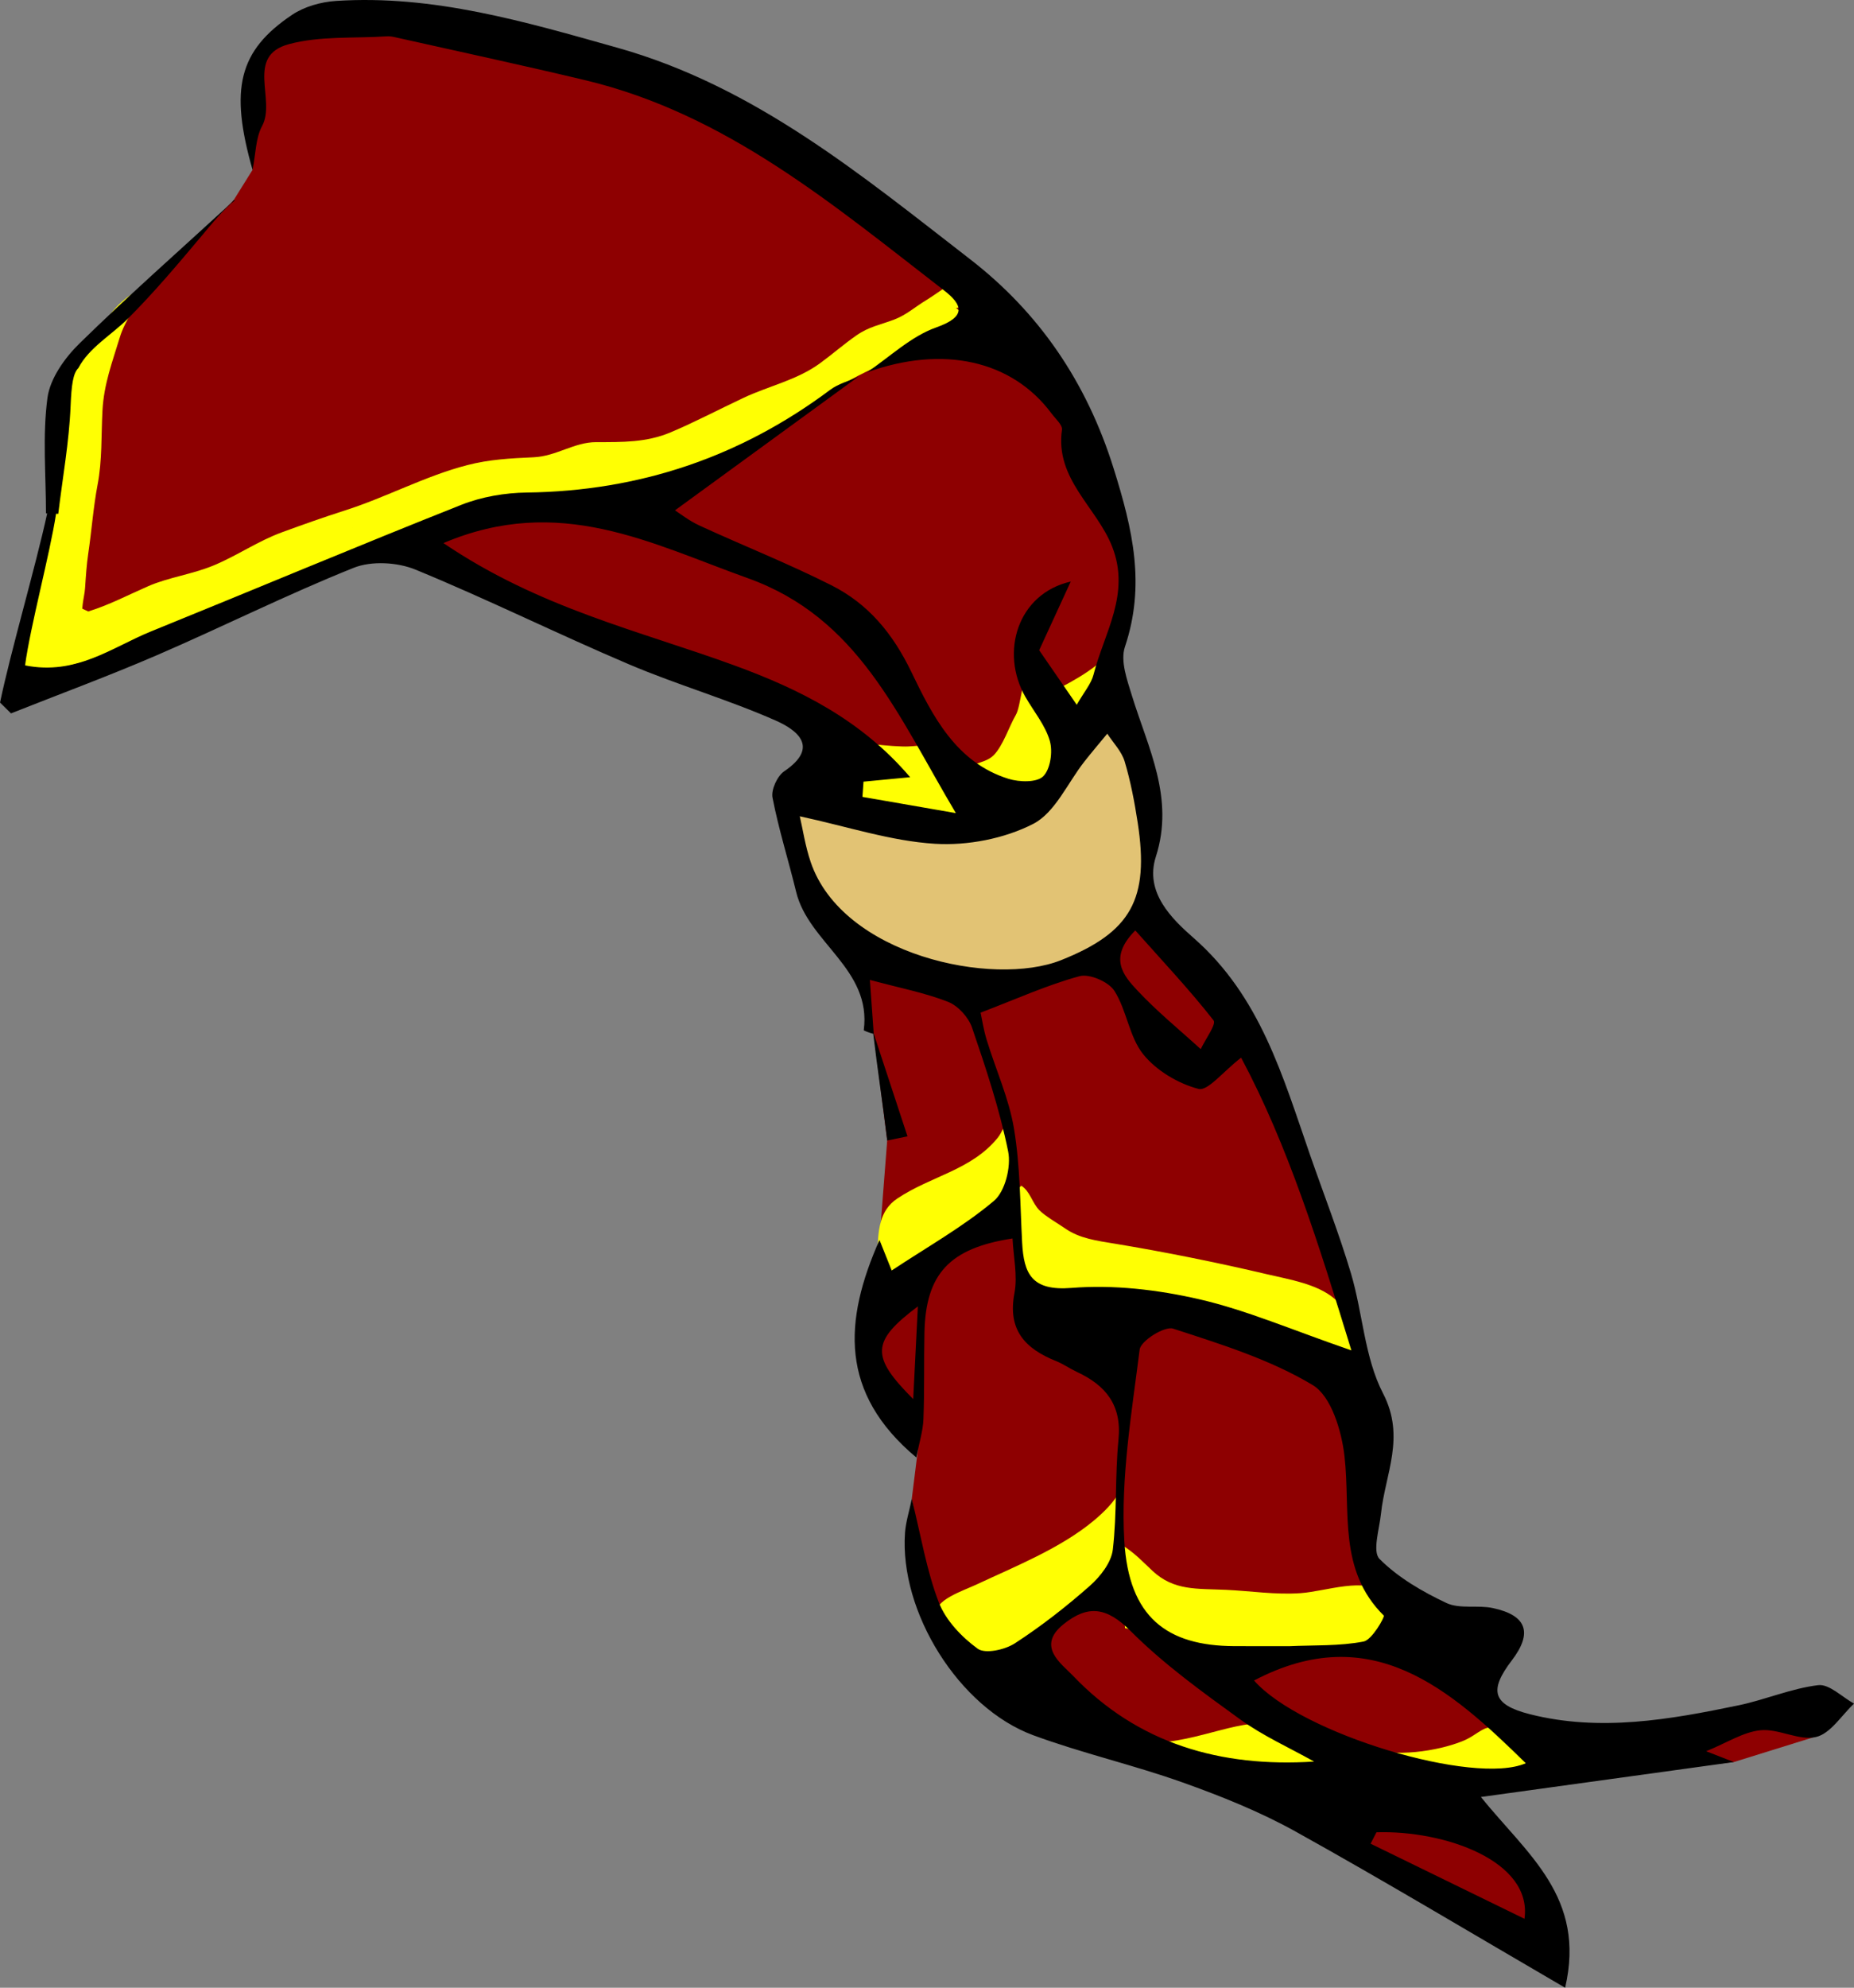 <?xml version="1.0" encoding="utf-8"?>
<!-- Generator: Adobe Illustrator 16.0.0, SVG Export Plug-In . SVG Version: 6.00 Build 0)  -->
<!DOCTYPE svg PUBLIC "-//W3C//DTD SVG 1.1//EN" "http://www.w3.org/Graphics/SVG/1.1/DTD/svg11.dtd">
<svg version="1.1" id="Layer_1" xmlns="http://www.w3.org/2000/svg" xmlns:xlink="http://www.w3.org/1999/xlink" x="0px" y="0px"
	 width="688.082px" height="737.535px" viewBox="0 0 688.082 737.535" enable-background="new 0 0 688.082 737.535"
	 xml:space="preserve">
<rect x="0" y="0" width="688.082" height="737.535" fill="#808080" stroke="none"/>
<g id="Layer_4">
	<polygon fill="#8E0001" points="131.826,6.856 209.535,19.29 289.316,53.481 328.69,80.421 376.351,119.793 403.29,166.419 
		412.305,187.206 417.608,209.659 414.177,240.844 410.747,256.749 417.608,272.653 423.533,287.31 425.404,303.214 
		425.404,312.258 425.404,335.646 439.436,353.111 465.634,387.914 499.624,480.972 510.851,532.115 504.927,576.708 
		528.626,596.667 551.704,628.789 567.608,644.07 632.161,644.07 681.747,632.531 672.659,644.712 643.483,653.789 563.243,661.533 
		539.54,667.771 552.327,681.492 574.469,707.06 570.727,726.707 470.622,667.767 409.501,646.56 348.687,605.707 338.387,556.158 
		340.647,538.052 328.106,514.023 323.118,488.451 326.405,460.082 329.269,423.175 324.259,383.511 316.567,354.668 
		293.178,309.76 296.296,292.297 308.77,269.532 264.799,249.884 152.533,204.043 131.826,206.538 11.575,257.058 5.65,248.95 
		20.62,184.396 23.426,140.113 39.954,122.024 86.692,74.305 93.73,63.022 92.346,38.137 96.711,19.738 114.487,6.856 	"/>
</g>
<g id="Layer_1_1_">
	<polygon fill="#E2C374" points="291.629,296.653 341.076,306.302 380.389,296.653 399.445,277.839 413.434,265.54 422.969,285.92 
		427.182,315.949 425.404,335.646 404.509,357.194 369.296,364.912 326.604,355.023 303.688,335.245 291.629,305.819 	"/>
	<path fill="#FFFF03" d="M22.708,249.479c0-9.791,1.322-19.153,1.313-28.96c-0.008-6.443,0.558-13.042,1.649-19.357
		c0.878-5.062,2.934-9.564,3.619-14.694c1.229-9.174,0.313-18.945,0.416-28.269c0.055-4.885,1.042-8.372,2.723-12.875
		c1.61-4.321,1.387-9.394,3.608-13.446c3.507-6.39,12.132-13.258,13.324-20.442c-4.109,2.699-7.746,6.909-11.324,10.265
		c-4.002,3.755-10.668,8.516-13.337,13.39c-3.92,7.164-4.586,19.512-5.499,27.845c-0.943,8.595,1.842,17.217,0.467,25.692
		c-1.592,9.818-5.012,19.572-6.895,29.684c-1.626,8.736-5.733,17.23-7.456,25.901c-1.18,5.937-2.692,10.048,4.646,10.078
		c5.205,0.022,7.679-3.052,12.308-4.81"/>
	<path fill="#FFFF03" d="M19.209,238.111c4.017-0.824,7.207-4.421,11.422-5.707c5.73-1.75,11.691-3.384,17.448-5.323
		c11.684-3.933,23.054-8.925,34.226-14.213c3.376-1.598,6.546-4.08,9.878-5.781c6.612-3.38,13.483-3.408,20.282-5.367
		c5.85-1.686,11.542-3.7,17.313-5.601c5.022-1.653,9.844-5.162,14.572-6.874c5.516-1.997,11.217-3.566,16.576-5.775
		c2.963-1.221,6.332-3.41,9.368-3.987c7.515-1.427,17.075,0.125,24.779,0.033c6.883-0.083,12.968-2.015,19.574-3.5
		c10.661-2.397,21.76-3.938,32.307-7.44c23.06-7.656,46.693-20.158,66.546-34.001c7.009-4.887,13.603-9.103,21.35-13.02
		c4.027-2.036,16.987-9.872,20.191-7.169c8.862,7.479-11.875,16.167-16.636,17.369c-16.592,4.192-29.29,12.551-42.736,22.398
		c-15.237,11.162-34.124,23.168-52.955,25.352c-8.52,0.988-16.659,3.983-25.253,4.82c-6.92,0.676-13.472,1.293-20.24,3.084
		c-13.207,3.495-27.459,4.932-40.162,9.465c-11.681,4.167-22.278,10.231-33.732,14.198c-9.403,3.255-17.783,6.517-27.156,9.632
		c-10.787,3.584-21.56,8.814-32.489,12.945c-10.088,3.814-20.459,9.313-30.99,11.576c-5.614,1.205-10.825,2.984-16.464,4.199
		c-0.852-2.815-2.106-6.54-0.876-9.5c3.452,0.75,3.468-1.911,5.607-3.563"/>
	<path fill="#FFFF03" d="M379.038,439.933c3.283,2.109,3.99,6.314,6.679,9.086c2.08,2.15,7.148,5.076,9.622,6.797
		c5.353,3.721,11.695,4.535,18.584,5.67c18.257,3.002,38.033,6.998,56.34,11.314c8.39,1.98,18.492,3.557,24.986,9.049
		c7.451,6.301,6.865,17.531,9.534,26.352c-8.95-5.377-16.011-8.697-27.171-8.697c-6.777,0-12.475,0.695-18.293-2.26
		c-4.252-2.16-7.562-5.561-12.359-7.191c-9.661-3.289-22.261-0.791-33.058-0.82c-13.338-0.033-23.282,1.717-32.691-7.609
		c-0.591-9.121-1.317-33.029-14.363-28.865c-6.854,2.189-12.328,10.064-18.66,13.865c-3.299,1.979-6.869,3.43-10.043,5.797
		c-1.593,1.189-6.627,7.738-8.592,7.828c-4.743,0.215-4.085-11.65-3.922-15.631c0.33-8.102,0.602-15.377,7.395-19.926
		c12.506-8.369,27.528-10.508,37.266-22.541c1.901-2.35,1.569-4.16,4.52-4.723c0.376,3.835,1.781,6.887,2.175,10.865
		c0.412,4.189-1.157,8.939,1.367,12.326"/>
	<path fill="#FFFF03" d="M417.381,643.291c11.404,8.416,33.715-2.322,46.56-3.574c13.912-1.354,30.129,4.525,43.691,9.016
		c9.958,3.295,25.647,1.125,35.152-2.699c6.352-2.559,7.991-6.861,14.358-4.504c4.087,1.516,13.373,6.807,12.924,12.035
		c-0.527,6.098-13.018,9.283-18.299,9.732c-10.877,0.928-22.238-0.752-33.017-2.236c-14.663-2.02-29.118,1.594-43.754,2.123
		c-21.125,0.764-42.332-8.553-59.673-19.207"/>
	<path fill="#FFFF03" d="M305.089,270.125c7.987,5.053,20.216,6.498,29.863,6.847c6.094,0.22,9.676-1.839,13.442,1.904
		c2.929,2.911,3.66,7.419,7.395,10.181c1.212-6.218,9.185-4.983,12.976-8.816c3.506-3.544,5.744-10.688,8.216-14.925
		c2.03-3.479,2.11-14.328,5.653-16.43c3.998-2.374,6.092,3.884,7.824,7.815c8.44-4.266,18.803-9.795,24.045-17.9
		c0.702,5.303-3.763,19.347-7.17,23.638c-2.877,3.623-7.177,2.022-9.536,4.313c-2.046,1.989-2.053,8.557-2.863,11.042
		c-1.733,5.306-4.691,17.368-10.384,19.92c-5.414,2.429-18.689-0.472-24.68-0.064c1.823,1.698,1.469,3.071,1.945,5.238
		c-6.886,0.728-12.253,3.631-18.917,3.375c-5.943-0.228-12.106-3.505-17.788-6.182c-6.354-2.996-13.183-2.892-15.232-8.866
		c-1.396-4.069-6.791-16.559-3.422-19.721"/>
	<path fill="#FFFF03" d="M416.695,573.451c4.477,2.805,7.556,6.154,11.073,9.434c7.955,7.41,16.454,6.504,27.23,7.002
		c9.278,0.43,18.259,1.887,27.696,1.23c9.488-0.656,23.95-6.211,31.058,0.102c5.999,5.328,7.227,9.652,1.71,15.234
		c-7.021,7.107-8.347,4.945-16.923,5.189c-4.406,0.125-7.859,2.65-12.107,3.496c-4.969,0.99-10.209,0.305-15.479,0.748
		c-10.959,0.922-25.079,5.148-35.598-0.082c-1.623-0.807-4.25-5.203-5.072-6.502c-4.795-0.158-7.889-4.563-12.727-5.188
		c-0.254-4.533-2.998-12.656-8.104-12.773c-5.138-0.115-15.938,9.936-20.167,13.074c-5.034,3.738-9.843,10.887-15.729,13.023
		c-6.176,2.242-11.455-1.729-16.432-5.131c-4.498-3.074-10.543-6.615-10.272-12.809c0.267-6.088,9.97-8.961,15.749-11.672
		c14.141-6.631,30.794-13.258,43.12-23.436c3.95-3.262,8.173-7.408,10.337-11.943c-0.158,6.555-0.089,12.561-1.557,18.844
		c0.146,0.797,0.647,1.059,1.506,0.787"/>
	<path fill="#FFFF03" d="M32.747,226.878c7.703-2.365,14.849-6.145,22.267-9.383c7.553-3.296,16.325-4.393,24.305-7.713
		c8.727-3.631,16.426-9.024,25.291-12.271c7.848-2.875,15.688-5.656,23.206-8.047c15.628-4.969,29.974-12.855,45.632-16.892
		c8.109-2.09,15.852-2.518,24.541-2.904c8.576-0.381,15.049-5.616,23.261-5.616c9.751,0,18.666,0.146,27.615-3.622
		c9.052-3.812,18.11-8.602,27.087-12.817c9.492-4.456,19.771-6.559,28.318-12.779c4.664-3.394,8.836-7.086,13.572-10.381
		c4.758-3.31,8.778-3.873,14.072-5.899c4.516-1.727,7.807-4.747,11.729-7.109c4.871-2.932,12.682-9.353,17.906-10.184
		c0.916,3.792,3.286,8.443,2.811,12.379c-5.469,0.276-9.846-0.05-14.576,2.133c-4.395,2.028-7.707,5.503-11.973,8.187
		c-7.549,4.749-16.354,8.757-24.486,13.317c-9.42,5.284-17.939,12.018-27.993,16.374c-9.163,3.971-16.366,10.512-26.104,13.635
		c-8.674,2.781-13.453,6.134-22.187,7.467c-8.469,1.293-22.978,6.018-31.571,6.874c-20.556,2.047-47.783,2.298-61.431,8.654
		c-12.899,6.008-24.559,10.372-38.229,13.346c-10.197,2.218-19.198,8-28.335,12.448c-10.563,5.143-21.135,10.771-32.477,12.966
		c-8.297,1.606-16.764,3.847-19.563-5.604"/>
	<path fill="#FFFF03" d="M31.147,229.78c-1.519-3.218,0.194-8.049,0.429-11.628c0.295-4.499,0.564-8.598,1.195-12.889
		c1.275-8.666,1.845-16.933,3.443-25.399c1.763-9.319,1.308-18.041,1.816-27.54c0.529-9.843,3.646-17.978,6.43-27.128
		c2.029-6.671,6.431-11.593,8.486-18.021c-8.051,2.7-16.271,13.118-17.832,21.096c-1.635,8.348-6.832,17.735-8.271,26.024
		c-3.22,18.546-1.597,36.181-4.402,54.902c-0.953,6.353-2.646,13.588-1.623,20.153c1.697,10.929,3.466,10.439,6.025,8.86
		l19.116-7.725L31.147,229.78z"/>
</g>
<g id="Layer_3">
	<path d="M674.805,625.259c-10.014,1.203-19.621,5.41-29.582,7.482c-25.59,5.326-51.424,9.867-77.406,3.303
		c-13.962-3.525-15.262-8.801-6.734-19.971c7.789-10.205,5.622-16.711-7.012-19.414c-5.668-1.215-12.341,0.434-17.295-1.904
		c-8.932-4.209-17.916-9.438-24.785-16.326c-2.717-2.725-0.063-11.051,0.535-16.787c1.557-14.768,9.188-28.402,0.773-44.627
		c-6.904-13.309-7.512-29.766-11.91-44.523c-4.434-14.881-10.122-29.383-15.221-44.066c-10.091-29.055-18.417-58.701-43.131-80.363
		c-8.169-7.156-18.309-16.964-14.056-30.212c6.985-21.757-2.889-40.27-8.891-59.746c-1.793-5.822-4.338-12.889-2.604-18.066
		c7.715-23.01,2.94-43.506-4.208-66.311c-10.102-32.249-27.828-57.875-53.217-77.522c-40.339-31.216-79.938-64.151-130.842-78.469
		C194.897,8.076,160.842-2.023,124.686,0.35c-5.556,0.366-11.717,2.081-16.273,5.145C88.575,18.816,85.149,32.928,93.73,63.021
		c1.206-5.979,1.125-11.783,3.535-16.243c5.279-9.764-6.354-25.981,9.941-30.392c11.506-3.109,24.129-2.103,36.257-2.901
		c0.96-0.063,1.963,0.055,2.905,0.27c23.66,5.314,47.379,10.39,70.963,16.035c52.194,12.495,92.044,46.292,133.033,77.961
		c6.988,5.397,8.369,9.757-2.882,13.731c-9.396,3.315-17.261,10.973-25.806,16.71c28.254-10.235,53.912-4.546,68.6,15.245
		c1.447,1.953,4.105,4.232,3.853,6.026c-2.621,18.33,12.942,28.747,18.659,43.422c6.851,17.588-3,31.918-6.938,47.425
		c-0.867,3.409-3.479,6.372-6.229,11.191c-5.747-8.342-10.521-15.269-13.948-20.246c4.479-9.741,8.1-17.61,11.719-25.478
		c-19.771,4.502-26.276,26.28-16.851,42.756c3.111,5.434,7.388,10.512,9.078,16.346c1.16,4.006,0.232,10.523-2.463,13.176
		c-2.383,2.347-8.891,2.162-12.898,0.909c-19.501-6.085-28.233-23.503-36.016-39.632c-6.961-14.429-16.065-25.309-29.714-32.191
		c-15.964-8.048-32.649-14.653-48.908-22.13c-3.921-1.803-7.402-4.571-9.114-5.651c23.286-16.97,45.654-33.27,68.019-49.573
		c-3.502,1.595-7.43,2.616-10.443,4.869c-33.397,24.96-70.813,37.559-112.544,38.096c-8.152,0.104-16.771,1.568-24.318,4.56
		c-38.537,15.285-76.754,31.38-115.171,46.971c-14.448,5.864-27.717,16.413-46.746,12.603c1.993-14.748,9.201-41.242,11.504-56.264
		c0.271,0.01,0.544,0.022,0.816,0.032c1.597-13.334,4.028-26.632,4.579-40.007c0.317-7.689,0.884-12.124,2.886-14.088
		c3.938-7.574,12.406-12.335,18.466-18.407c9.729-9.752,18.616-20.304,27.467-30.845c3.642-4.339,7.572-9.246,12.183-13.006
		c-0.169,0-0.337,0.002-0.509,0.002c-0.139,0.204-0.516,0.681-0.96,1.087c-18.799,17.275-37.972,34.166-56.21,52.016
		c-5.486,5.364-10.959,13.036-11.918,20.247c-1.871,14.051-0.548,28.525-0.548,42.821c0.147,0.007,0.298,0.012,0.445,0.018
		c-4.278,19.78-13.561,51.228-17.487,70.19c1.354,1.34,2.713,2.675,4.068,4.013c18.107-7.179,36.401-13.924,54.272-21.643
		c24.404-10.545,48.229-22.489,72.891-32.364c6.607-2.648,16.235-2.099,22.963,0.666c26.729,10.981,52.67,23.856,79.271,35.158
		c17.858,7.591,36.66,12.999,54.394,20.839c7.721,3.41,16.52,9.77,3.194,18.812c-2.596,1.761-4.937,6.847-4.361,9.813
		c2.281,11.781,5.935,23.28,8.769,34.958c4.594,18.925,28.075,28.628,25.091,51.31c-0.021,0.146,2.139,1.006,3.52,1.334
		c1.569,13.334,3.586,26.297,5.185,39.596c2.51-0.514,5.019-1.029,7.527-1.543c-4.18-12.709-8.358-25.414-12.538-38.121
		c-0.426-5.959-0.85-11.916-1.418-19.925c11.416,3.071,20.535,4.805,29.02,8.145c3.717,1.465,7.584,5.726,8.896,9.563
		c5.16,15.09,10.234,30.334,13.393,45.916c1.158,5.707-1.118,14.867-5.27,18.363c-11.379,9.576-24.586,16.982-37.949,25.83
		c-1.568-3.926-2.83-7.088-4.525-11.322c-13.28,29.957-14.979,56.736,13.67,80.711c1.066-5.52,2.464-9.83,2.635-14.197
		c0.417-10.711,0.145-21.445,0.378-32.166c0.477-21.766,9.244-31.311,32.688-34.908c0.332,6.834,1.945,13.818,0.715,20.262
		c-2.628,13.729,4,20.639,15.451,25.23c2.688,1.08,5.109,2.809,7.747,4.037c10.673,4.979,16.679,12.26,15.415,25.072
		c-1.336,13.557-0.518,27.34-2.108,40.85c-0.566,4.801-4.644,10.01-8.527,13.438c-8.754,7.73-18.051,14.992-27.845,21.344
		c-3.685,2.389-11.001,4.004-13.77,1.99c-5.951-4.324-11.869-10.525-14.453-17.242c-4.545-11.805-6.577-24.582-10.012-38.342
		c-0.954,4.627-2.233,8.564-2.519,12.574c-2.088,29.316,19.974,64.936,47.616,75.117c18.149,6.688,37.165,11,55.392,17.498
		c14.328,5.109,28.652,10.844,41.917,18.209c32.666,18.146,64.719,37.393,100.071,57.977c7.8-33.586-13.947-49.371-31.268-70.779
		c33.827-4.674,64.396-8.893,93.885-12.965c-2.127-0.832-5.758-2.25-10.274-4.016c7.729-3.139,13.798-7.166,20.203-7.787
		c6.755-0.65,14.322,4.012,20.606,2.5c5.373-1.297,9.434-8.043,14.076-12.377C683.644,629.664,678.899,624.771,674.805,625.259z
		 M338.923,519.117c-15.746-15.803-15.712-21.293,1.729-34.402C340.01,497.47,339.522,507.183,338.923,519.117z M513.572,599.447
		c0.435,0.43-4.339,9.016-7.486,9.625c-8.979,1.732-18.37,1.305-27.603,1.729c-6.813-0.014-13.621,0.014-20.432-0.02
		c-24.947-0.123-39.144-10.699-40.783-39.059c-1.361-23.51,2.737-47.424,5.697-70.996c0.408-3.238,9.263-8.775,12.416-7.75
		c17.739,5.773,36.008,11.443,51.817,20.943c6.891,4.145,10.736,17.045,11.797,26.439
		C501.303,560.771,496.484,582.539,513.572,599.447z M450.385,378.585c1.125,1.436-3.041,7.02-4.756,10.686
		c-7.904-7.227-16.273-14.012-23.555-21.815c-5.097-5.459-10.856-12.027-0.73-22.232
		C431.735,356.892,441.567,367.342,450.385,378.585z M272.534,246.886c-35.208-12.862-72.284-21.195-107.967-45.382
		c43.072-18.268,76.923,0.127,112.871,12.987c41.118,14.71,55.506,50.489,77.313,87.209c-13.276-2.307-23.971-4.167-34.67-6.024
		c0.134-1.884,0.262-3.766,0.395-5.651c5.195-0.496,10.392-0.987,17.309-1.65C319.655,267.098,296.821,255.754,272.534,246.886z
		 M300.867,319.835c-2.029-5.991-2.965-12.354-4.038-16.961c17.824,3.85,33.867,9.206,50.178,10.203
		c12.089,0.736,25.71-1.884,36.417-7.364c8.159-4.178,12.789-15.216,19.044-23.157c2.755-3.501,5.646-6.893,8.478-10.332
		c2.215,3.413,5.328,6.554,6.449,10.298c2.219,7.4,3.67,15.083,4.847,22.738c4.337,28.26-2.316,40.606-28.468,51.005
		C368.516,366.31,312.609,354.463,300.867,319.835z M397.687,477.869c-14.792,1.188-17.731-5.197-18.347-16.961
		c-0.736-14.057-0.707-28.273-3.005-42.091c-1.869-11.239-6.779-21.964-10.145-32.979c-1.175-3.848-1.769-7.873-2.258-10.105
		c13.412-5.119,24.8-10.3,36.715-13.524c3.711-1.001,10.801,2.071,12.947,5.44c4.595,7.212,5.477,17.041,10.696,23.531
		c4.878,6.059,12.959,10.877,20.515,12.844c3.451,0.898,9.03-6.355,15.817-11.591c17.456,32.692,28.853,69.302,40.923,108.612
		c-22.076-7.596-38.912-14.936-56.507-18.98C429.682,478.533,413.303,476.615,397.687,477.869z M398.173,621.708
		c-4.124-4.33-13.744-10.82-3.446-19.076c9.108-7.303,16.048-6.311,24.873,2.535c12.218,12.244,26.517,22.553,40.603,32.75
		c8.498,6.148,18.286,10.521,27.496,15.689C453.012,655.857,422.222,646.96,398.173,621.708z M565.79,711.949
		c-19.7-9.613-38.407-18.74-57.116-27.871c0.727-1.408,1.448-2.814,2.172-4.223C536.029,679.037,568.796,690.453,565.79,711.949z
		 M465.419,623.531c43.513-22.877,72.867,3.252,100.848,30.688C547.294,662.63,482.826,643.359,465.419,623.531z"/>
</g>
</svg>
